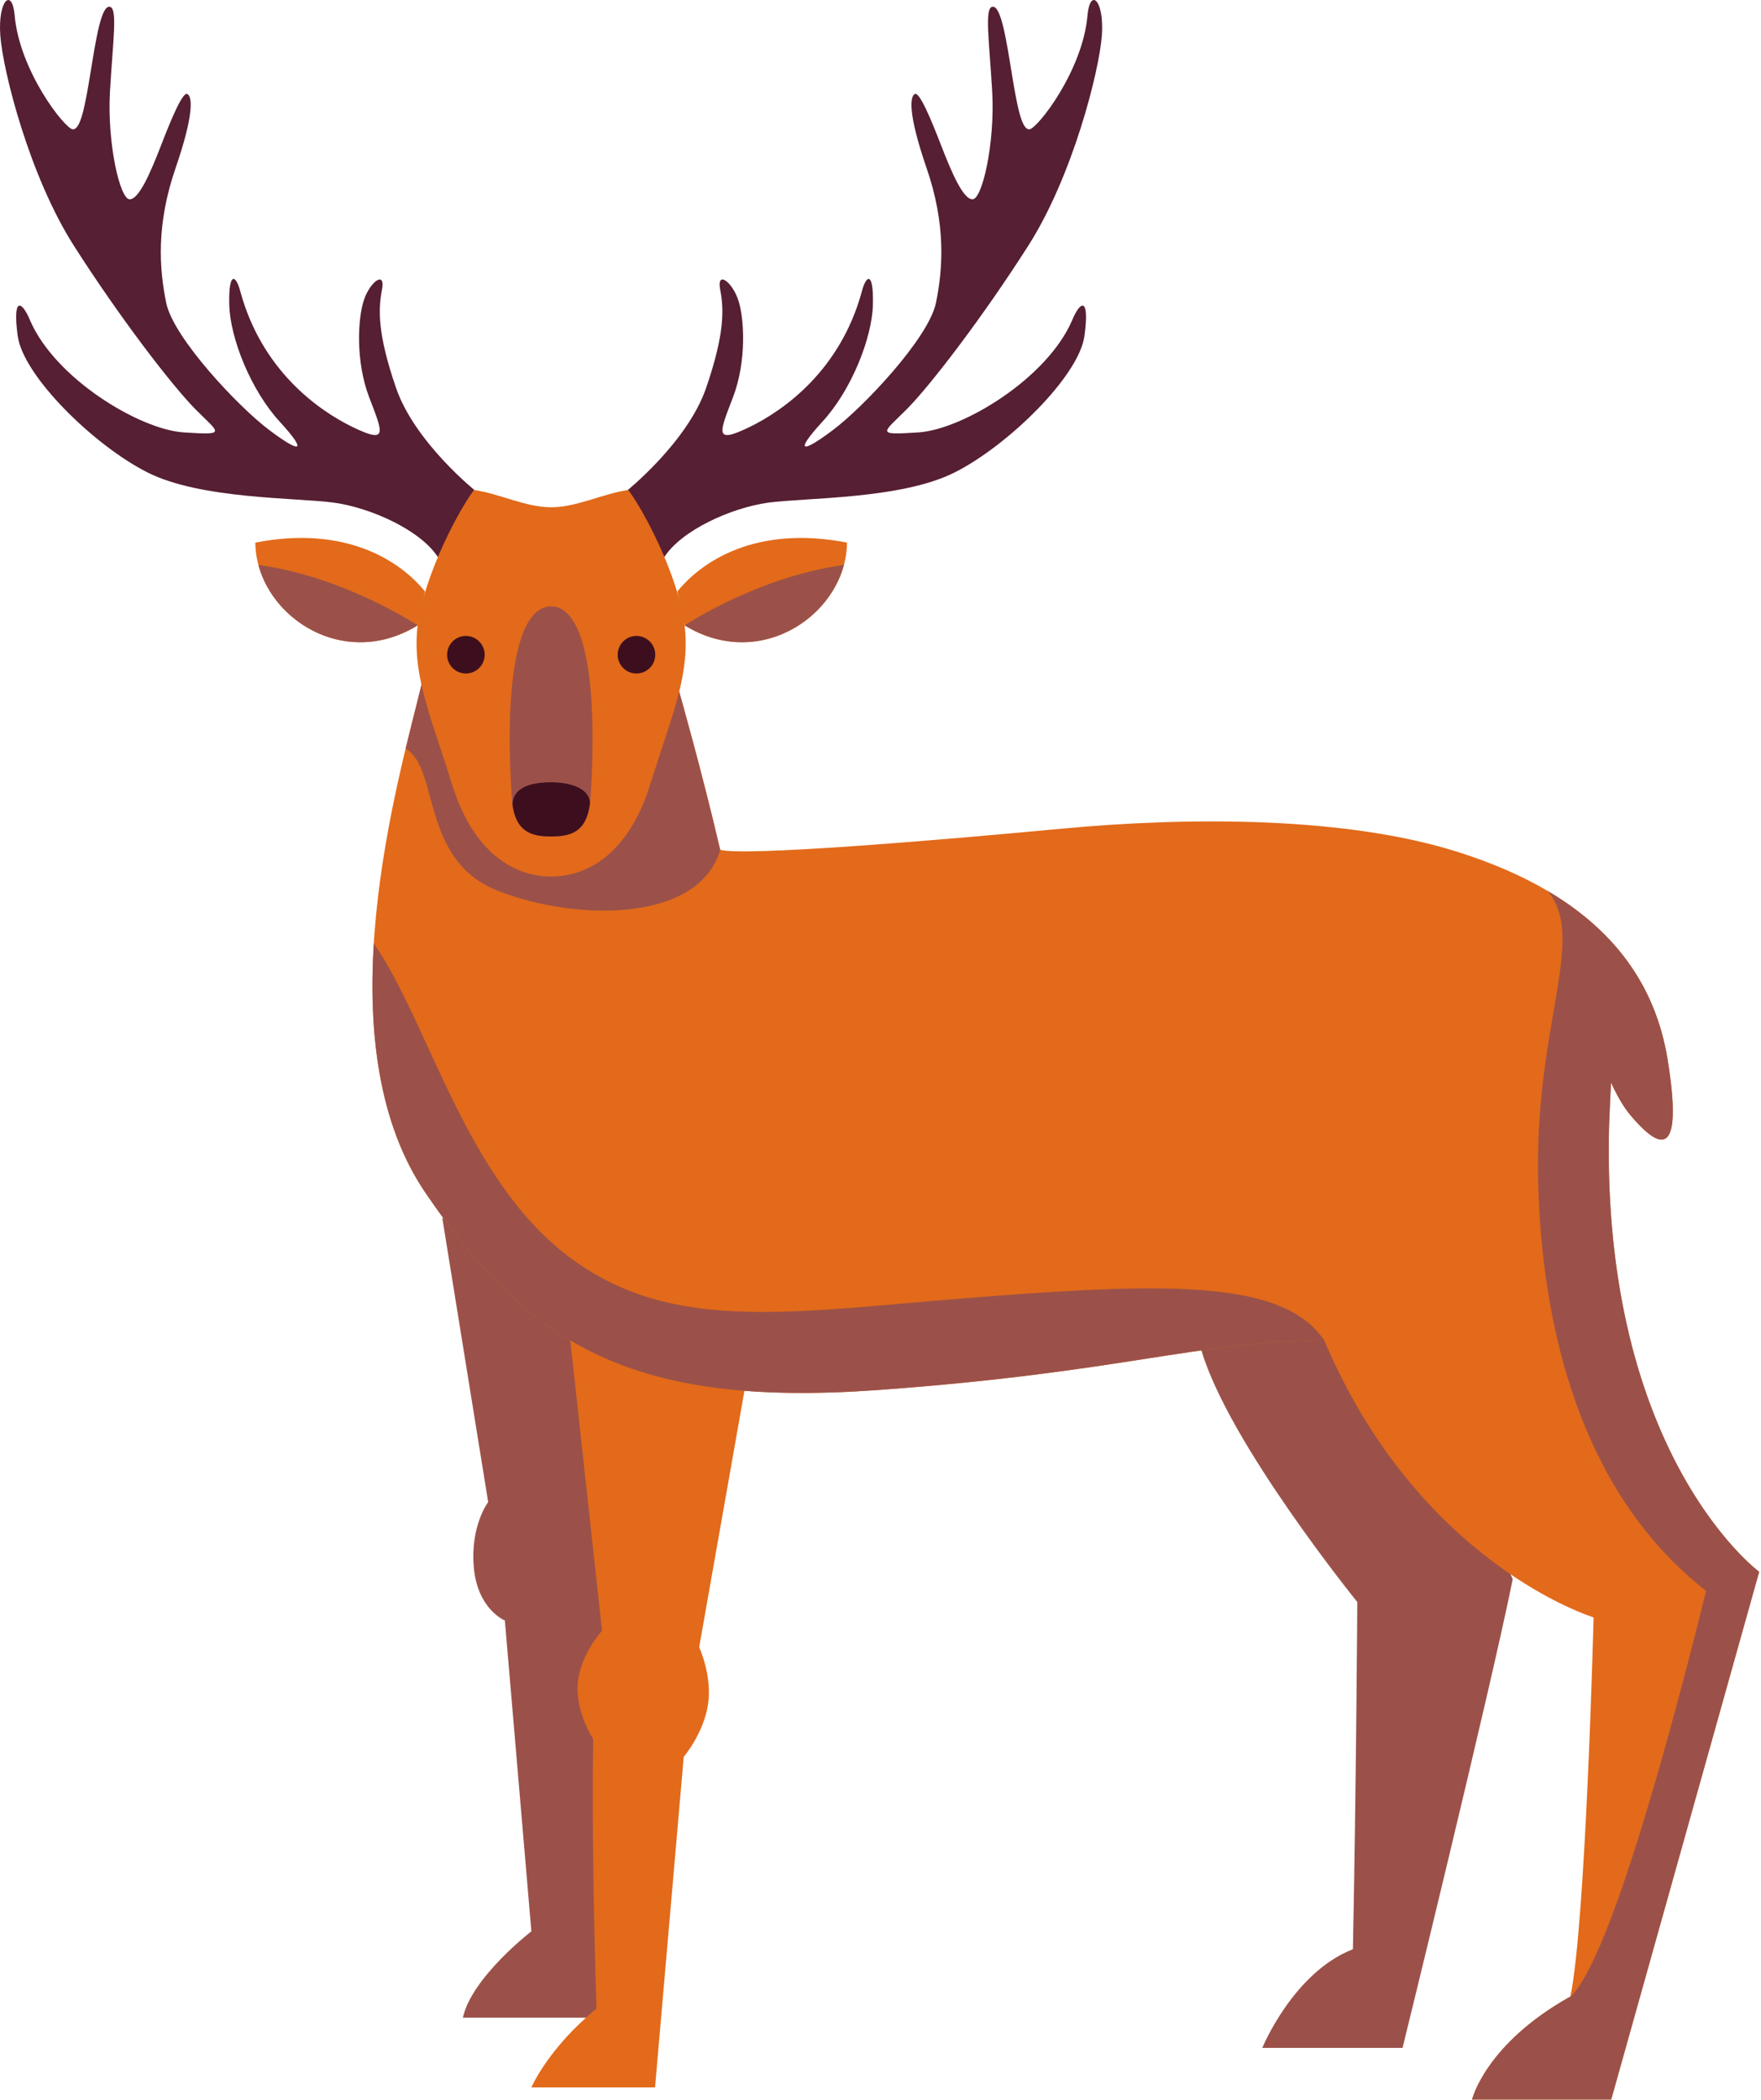 <svg width="172" height="205" viewBox="0 0 172 205" fill="none" xmlns="http://www.w3.org/2000/svg">
<path d="M68.97 37.865C70.81 32.526 70.7 30.136 70.34 28.265C69.98 26.395 71.49 27.476 72.1 29.276C72.71 31.066 72.93 35.276 71.6 38.766C70.27 42.245 69.69 43.395 73.18 41.706C76.67 40.016 82.06 36.096 84.15 28.555C84.58 26.826 85.33 26.395 85.26 29.706C85.19 33.005 83.14 38.115 80.33 41.166C77.53 44.225 78.32 44.266 81.34 41.995C84.36 39.736 90.69 33.005 91.41 29.596C92.12 26.175 92.38 21.866 90.51 16.436C88.64 11.005 88.89 9.396 89.36 9.176C89.82 8.956 90.97 11.726 91.94 14.245C92.92 16.765 94.07 19.495 95 19.456C95.94 19.425 97.19 13.995 96.91 8.956C96.62 3.926 96.13 0.726 96.95 0.656C97.77 0.586 98.27 3.786 98.81 7.096C99.35 10.396 99.78 12.665 100.54 12.626C101.29 12.595 105.75 6.946 106.22 1.486C106.47 -1.244 107.87 0.006 107.62 3.466C107.37 6.916 104.78 17.186 100.43 23.995C96.08 30.816 90.98 37.505 88.6 39.916C86.23 42.316 85.4 42.495 89.72 42.215C94.03 41.925 102.26 36.965 104.71 31.285C105.5 29.375 106.45 28.875 105.92 32.795C105.39 36.715 98.45 43.505 93.24 46.126C88.03 48.755 78.72 48.575 75.03 49.075C71.35 49.586 66.53 51.806 64.88 54.395L61.13 47.995C61.13 47.995 67.14 43.206 68.97 37.865Z" fill="#561F33"/>
<path d="M19.05 39.916C16.68 37.505 11.57 30.816 7.22 23.995C2.87 17.186 0.28 6.916 0.03 3.466C-0.22 0.006 1.18 -1.244 1.43 1.486C1.9 6.946 6.36 12.595 7.11 12.626C7.87 12.665 8.3 10.396 8.84 7.096C9.38 3.786 9.88 0.586 10.7 0.656C11.52 0.726 11.03 3.926 10.74 8.956C10.46 13.995 11.71 19.425 12.65 19.456C13.58 19.495 14.73 16.765 15.71 14.245C16.68 11.726 17.83 8.956 18.29 9.176C18.76 9.396 19.01 11.005 17.14 16.436C15.27 21.866 15.53 26.175 16.24 29.596C16.96 33.005 23.29 39.736 26.31 41.995C29.33 44.266 30.12 44.225 27.32 41.166C24.51 38.115 22.46 33.005 22.39 29.706C22.32 26.395 23.07 26.826 23.5 28.555C25.59 36.096 30.98 40.016 34.47 41.706C37.96 43.395 37.38 42.245 36.05 38.766C34.72 35.276 34.94 31.066 35.55 29.276C36.16 27.476 37.67 26.395 37.31 28.265C36.95 30.136 36.84 32.526 38.68 37.865C40.51 43.206 46.52 47.995 46.52 47.995L42.77 54.395C41.12 51.806 36.3 49.586 32.62 49.075C28.93 48.575 19.62 48.755 14.41 46.126C9.2 43.505 2.26 36.715 1.73 32.795C1.2 28.875 2.15 29.375 2.94 31.285C5.39 36.965 13.62 41.925 17.93 42.215C22.25 42.495 21.42 42.316 19.05 39.916Z" fill="#561F33"/>
<path d="M58.31 196.986C58.31 196.986 49.96 196.986 45.21 196.986C46.08 193.036 51.9 188.556 51.9 188.556L49.31 158.206C49.31 158.206 46.66 157.156 46.28 153.056C45.91 148.966 47.68 146.646 47.68 146.646L43.2 118.915C43.2 118.915 56.23 122.655 61.22 129.945C66.2 137.245 62.3 177.355 62.3 177.355C62.3 177.355 62.02 193.036 58.31 196.986Z" fill="#9B5149"/>
<path d="M117.35 131.855C120.03 140.935 132.57 156.406 132.57 156.406C132.57 156.406 132.46 174.556 132.14 190.306C126.31 192.566 123.29 199.936 123.29 199.936H136.99C136.99 199.936 145.56 165.066 147.75 154.176C147.75 154.176 134.23 122.776 127.72 121.616C121.21 120.456 117.35 131.855 117.35 131.855Z" fill="#9B5149"/>
<path d="M41.19 66.766L57.06 67.505L57.13 67.635V67.535H66.34C66.34 67.535 68.62 75.525 70.34 82.966C72.61 83.615 91.05 82.096 103.67 80.906C116.28 79.725 131.49 79.725 142.38 83.175C153.28 86.626 161.15 92.775 162.88 103.446C164.6 114.126 161.59 111.646 159.22 108.846C158.58 108.086 157.94 106.956 157.35 105.706C155 141.036 171.82 153.456 171.82 153.456L157.37 204.976H143.78C143.78 204.976 145.08 199.556 153.38 194.926C154.89 187.806 155.65 157.906 155.65 157.906C155.65 157.906 138.61 152.736 129.34 130.856C116.61 130.986 109.72 133.976 85.78 135.706C61.83 137.436 51.71 131.406 41.53 116.416C31.36 101.426 39.01 75.785 41.19 66.766Z" fill="#E26A1A"/>
<path d="M39.62 73.096C40.23 70.555 40.8 68.385 41.19 66.766L57.06 67.505L57.13 67.635V67.535H66.34C66.34 67.535 68.61 75.525 70.34 82.966C68.29 90.076 56.32 89.966 48.66 86.986C41.01 83.996 42.95 74.975 39.62 73.096Z" fill="#9B5149"/>
<path d="M53.83 49.526C56.33 49.526 58.86 48.196 61.37 47.836C63.31 50.495 66.66 57.255 66.94 61.816C67.23 66.385 65.51 70.156 63.49 76.626C61.48 83.096 57.59 85.576 53.83 85.576C50.08 85.576 46.18 83.096 44.17 76.626C42.16 70.156 40.43 66.385 40.72 61.816C41.01 57.255 44.35 50.495 46.29 47.836C48.81 48.196 51.33 49.526 53.83 49.526Z" fill="#E26A1A"/>
<path d="M43.67 63.925C43.67 64.936 44.49 65.755 45.5 65.755C46.51 65.755 47.34 64.936 47.34 63.925C47.34 62.906 46.51 62.086 45.5 62.086C44.49 62.086 43.67 62.906 43.67 63.925Z" fill="#3D0F1E"/>
<path d="M53.83 81.665C55.88 81.665 57.52 81.175 57.69 77.725C58.28 68.665 57.64 59.266 53.83 59.196C50.02 59.266 49.38 68.665 49.98 77.725C50.14 81.175 51.78 81.665 53.83 81.665Z" fill="#9B5149"/>
<path d="M64 63.925C64 64.936 63.18 65.755 62.16 65.755C61.15 65.755 60.33 64.936 60.33 63.925C60.33 62.906 61.15 62.086 62.16 62.086C63.18 62.086 64 62.906 64 63.925Z" fill="#3D0F1E"/>
<path d="M50.06 78.606C50.06 76.856 51.88 76.376 53.83 76.376C55.78 76.376 57.62 76.996 57.62 78.456C57.27 81.246 55.73 81.665 53.83 81.665C51.97 81.665 50.45 81.266 50.06 78.606Z" fill="#3D0F1E"/>
<path d="M41.51 57.745C39.12 54.806 33.83 51.245 24.94 52.975C24.99 59.766 33.25 65.686 40.79 61.056L41.51 57.745Z" fill="#E26A1A"/>
<path d="M25.24 55.156C33.68 56.306 40.79 61.056 40.79 61.056C34.07 65.186 26.78 60.935 25.24 55.156Z" fill="#9B5149"/>
<path d="M66.16 57.745C68.54 54.806 73.83 51.245 82.73 52.975C82.67 59.766 74.42 65.686 66.87 61.056L66.16 57.745Z" fill="#E26A1A"/>
<path d="M82.43 55.156C73.99 56.306 66.87 61.056 66.87 61.056C73.6 65.186 80.88 60.935 82.43 55.156Z" fill="#9B5149"/>
<path d="M58.26 196.105C57.72 179.285 57.94 169.776 57.94 169.776C57.94 169.776 56.21 167.185 56.43 164.385C56.64 161.585 58.8 159.206 58.8 159.206L55.7 130.855L72.71 135.786L68.29 160.816C68.29 160.816 69.59 163.626 69.15 166.426C68.72 169.236 66.78 171.526 66.78 171.526L63.98 203.796H51.9C51.9 203.796 53.52 199.995 58.26 196.105Z" fill="#E26A1A"/>
<path d="M55.64 122.756C65.85 130.376 77.64 128.006 96.04 126.606C114.45 125.196 125.39 125.026 129.34 130.856C116.61 130.986 109.72 133.976 85.78 135.706C61.83 137.436 51.71 131.406 41.53 116.416C36.94 109.646 35.98 100.706 36.51 92.106C41.98 100.036 45.43 115.126 55.64 122.756Z" fill="#9B5149"/>
<path d="M157.35 105.726L157.16 109.976C156.37 142.036 171.82 153.456 171.82 153.456L157.37 204.976C148.31 204.976 157.83 204.976 143.78 204.976C143.78 204.976 145.07 199.586 153.32 194.956H153.38C157.37 191.236 163.62 167.506 166.64 155.316C155.43 146.586 150.79 131.916 150.25 116.066C149.71 100.216 155.1 91.695 151.16 86.986C157.39 90.656 161.66 95.925 162.88 103.446C164.6 114.126 161.59 111.646 159.22 108.846C158.58 108.086 157.94 106.956 157.35 105.706C157.35 105.716 157.35 105.716 157.35 105.726Z" fill="#9B5149"/>
</svg>
